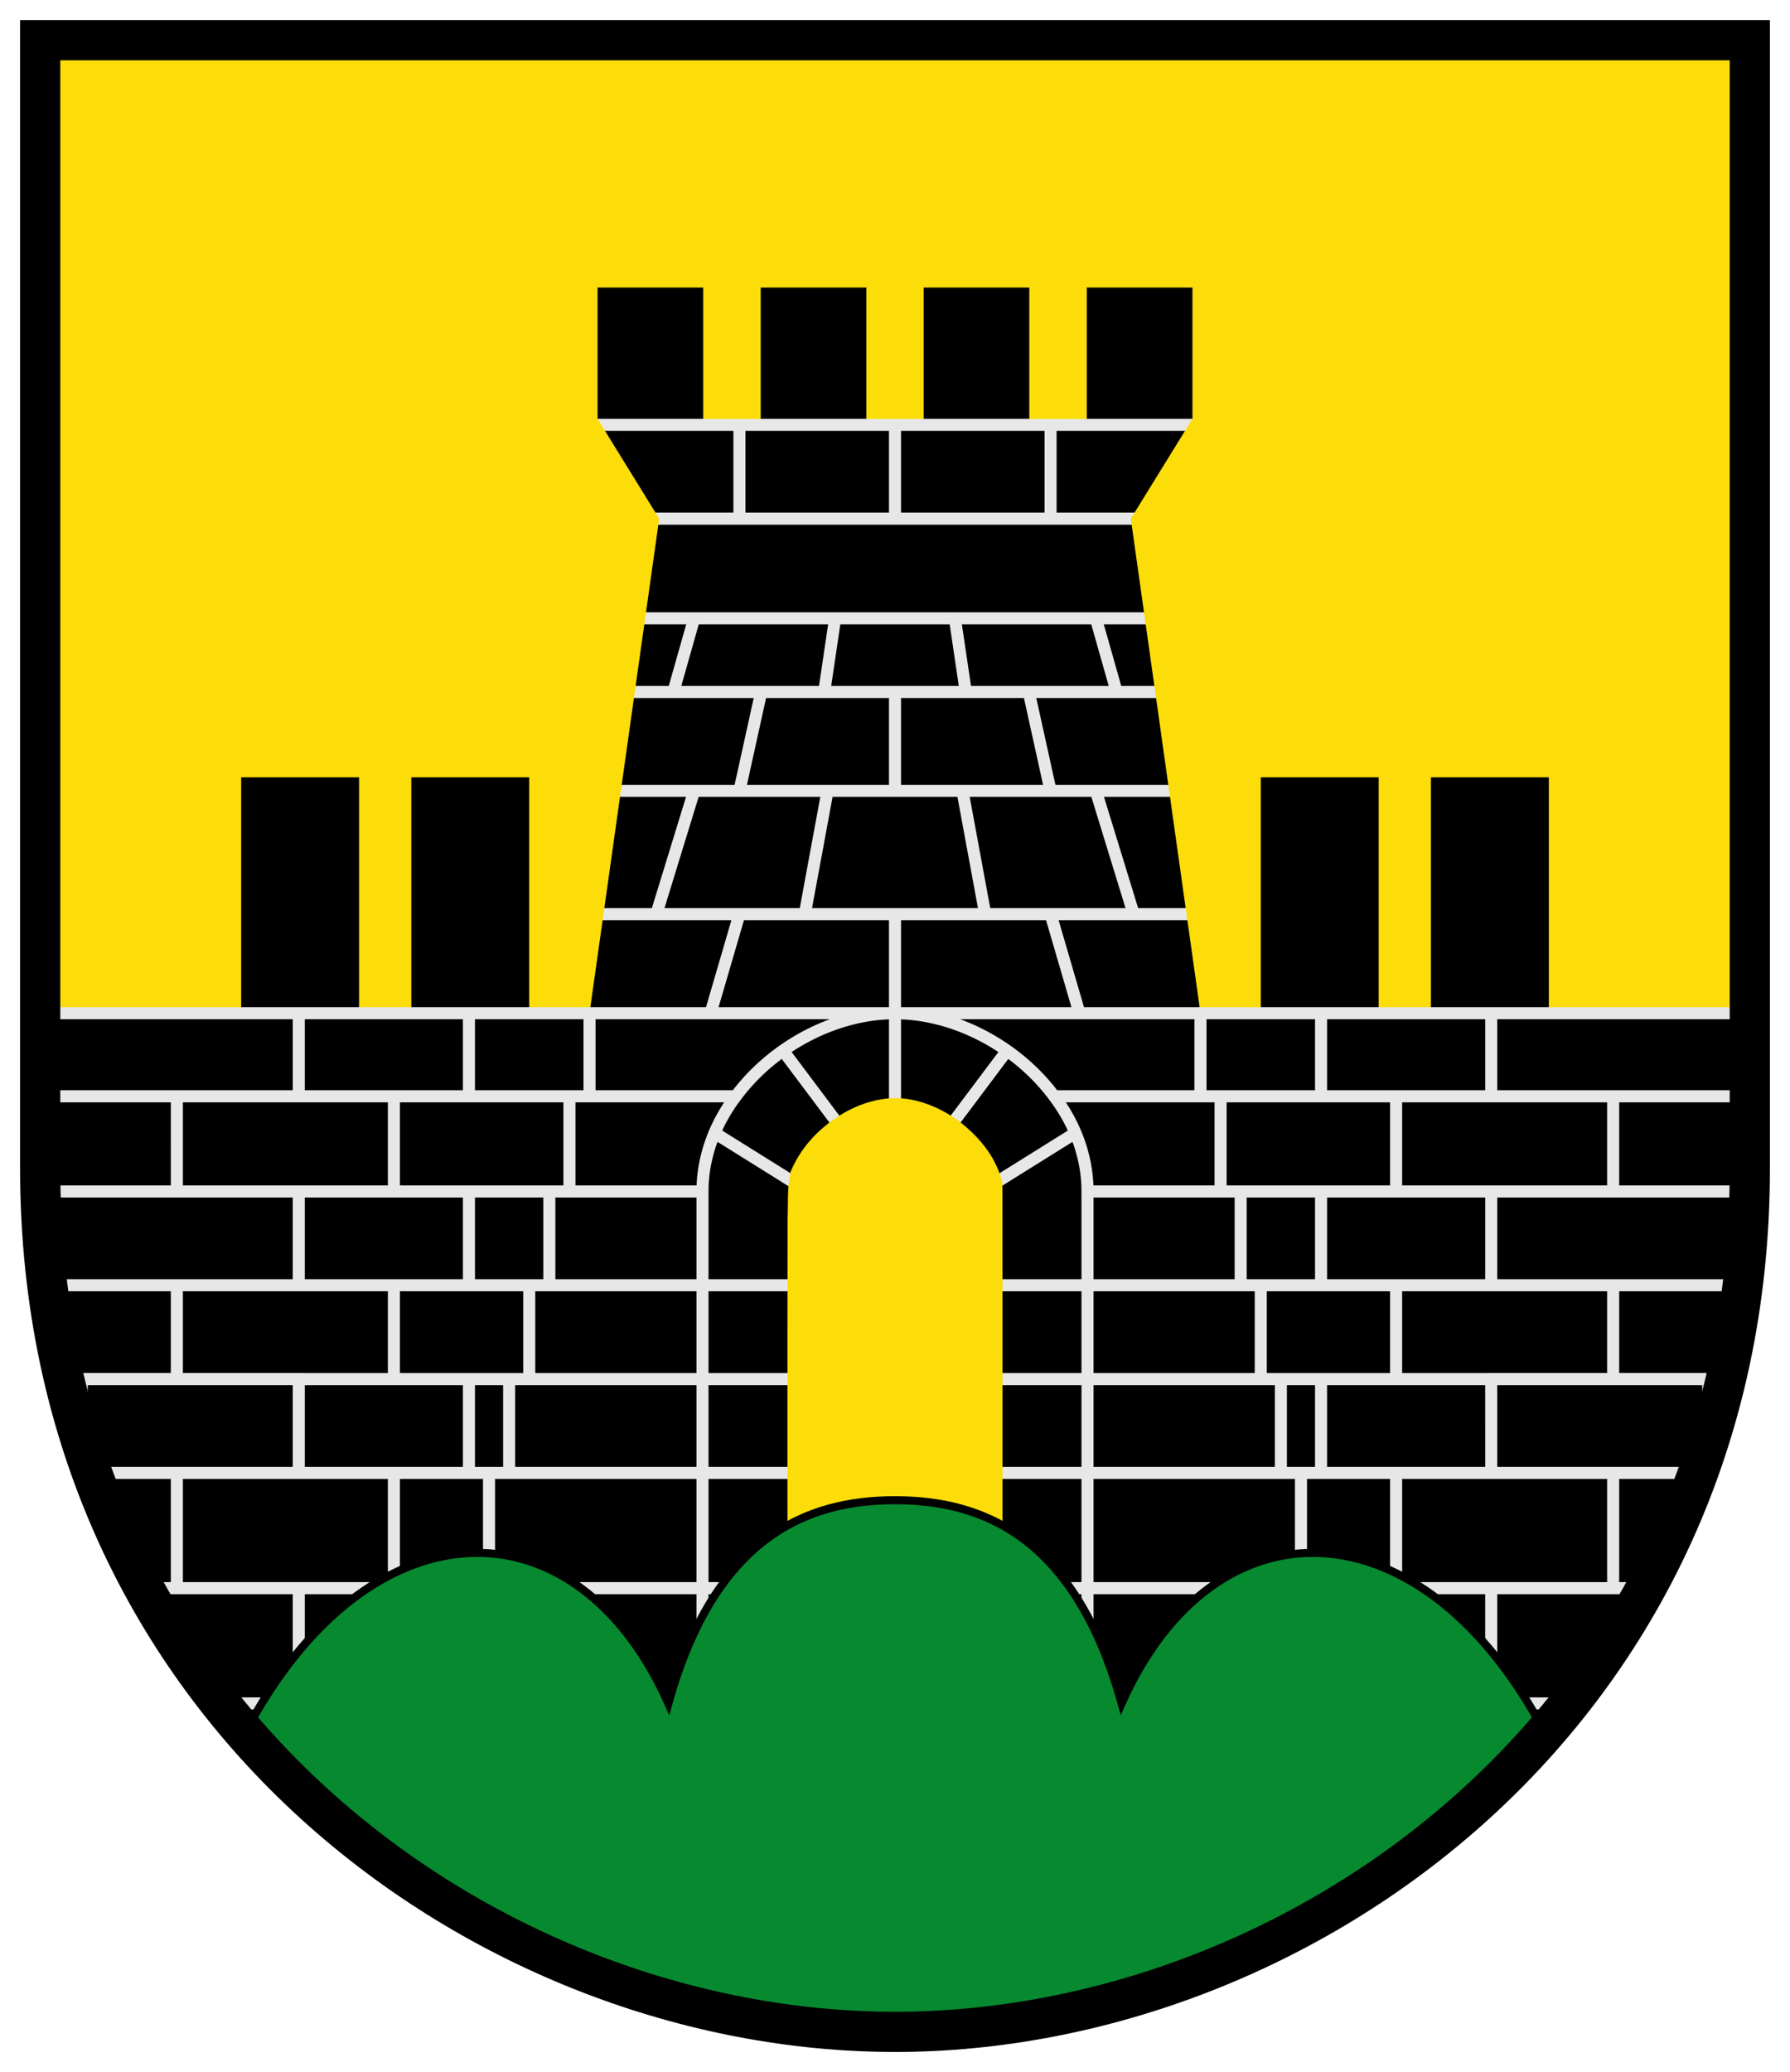 <svg height="515.355" width="445.333" xmlns="http://www.w3.org/2000/svg"><path style="display:inline;opacity:1;fill:#000;stroke:none;stroke-width:10;stroke-miterlimit:4;stroke-dasharray:none" d="M87.333 60.667v280.666C87.333 476.41 198.35 556.022 300 556.022s212.667-79.613 212.667-214.689V60.667z" transform="translate(-77.333 -50.667)"/><path style="opacity:1;fill:#fcdd09;stroke-width:3" d="M333.445 122.178h14.221v34.154h-14.22zm-40.556 0h14.222v34.154H292.89zm-40.555 0h14.22v34.154h-14.22z" transform="translate(-77.333 -50.667)"/><path style="opacity:1;fill:none;fill-opacity:1;stroke:#e7e7e7;stroke-width:3;stroke-miterlimit:4;stroke-dasharray:none" d="M386 156.332H214m47.296.002v23.332m23.806 24.784-2.714 18.323m.832 24.589-5.665 30.67M250.04 204.45l-5.193 18.323m5.193 24.589-9.421 30.67m20.678 0-7.193 24.634m12.614-79.893-5.421 24.589m53.602-42.912 2.714 18.323m-.832 24.589 5.665 30.67m27.516-73.582 5.193 18.323m-5.193 24.589 9.421 30.67m-20.678 0 7.193 24.634m-12.614-79.893 5.421 24.589m0-91.028v23.332M300 156.333v23.333m0 43.107v24.589m0 30.67v24.634m86-24.634H214m172-98.366H214m172 24.784H214m0 18.323h172m-172 24.589h172" transform="translate(-77.333 -50.667)"/><path style="display:inline;opacity:1;fill:#fcdd09;fill-opacity:1;stroke:none;stroke-width:3;stroke-miterlimit:4;stroke-dasharray:none" d="M87.334 60.666v242h50V244h29.332v58.666h13V244H209v58.666h15l17.334-123L226 154.832v-32.654h26.334v32.654h14.22v-32.654h26.335v32.654l14.222.002v-32.656h26.334v32.656h14.221v-32.656H374v32.656l-15.334 24.832 17.334 123h15V244h29.334v58.666h13V244h29.332v58.666h50v-242z" transform="translate(-77.333 -50.667)"/><g style="display:inline"><path style="display:inline;opacity:1;fill:#000;stroke:none;stroke-width:6;stroke-miterlimit:4;stroke-dasharray:none" d="m299.555 302.666-.211.002-.281.008-.155.004-.095.004c-14.39.521-26.42 7.989-34.094 15.86l.13-.137-.167.17-.012.01-.037.039-.18.183-.23.254.172-.18c-3.73 3.945-7.107 8.783-9.497 14.26l-.008.02-1.1 2.533-.546 2.684v.006c-1.149 5.65-.963 12.047-1.047 14.406l-.021.463v.564c-.096 29.612-.014 59.214-.041 88.742v.753l.039.697c1.062 19.424 17.322 26.156 28.908 26.103l.002.086h39.906l.686-.039.052-.004-.044.002c19.424-1.066 26.153-17.335 26.095-28.92l.086-.002c-.018-31.871.035-63.794-.027-95.713v-.013l-.01-3.25-.803-3.15-.004-.01c-3.257-12.73-11.906-21.542-18.695-26.65l-.117-.087-.32-.234-.1-.07c-6.81-4.858-16.784-9.483-28.235-9.393z" transform="translate(-77.333 -50.667)"/><path style="opacity:1;fill:none;fill-opacity:1;stroke:#e7e7e7;stroke-width:3;stroke-miterlimit:4;stroke-dasharray:none" d="M252.104 417h95.758m-95.734-23.333h95.769m-95.793-23.334h95.793M300 360.462v-57.796m27.752 9.448L300 349.108l-27.752-36.994m72.519 20.407L300 360.461l-44.767-27.94" transform="translate(-77.333 -50.667)"/><path style="display:inline;opacity:1;fill:#fcdd09;stroke:none;stroke-width:6;stroke-miterlimit:4;stroke-dasharray:none" d="m299.719 323.781-.07.002-.073.002c-7.843.284-14.835 4.452-19.771 9.526l-.022.023-.021.022c-2.237 2.358-4.169 5.156-5.51 8.23l-.211.486-.105.518c-.776 3.817-.52 7.84-.641 11.057l-.004.085v.086c-.096 29.593-.014 59.185-.041 88.762v.139l.008.138c.315 5.763 6.013 6.486 8.433 6.19l-.607.037h39.303l.136-.008c5.763-.315 6.486-6.013 6.19-8.434l.037.606c-.018-31.887.035-63.79-.027-95.684l-.002-.625-.155-.605c-1.677-6.553-6.327-11.545-10.933-15.01l-.05-.037-.054-.037c-4.316-3.078-9.852-5.515-15.81-5.469z" transform="translate(-77.333 -50.667)"/></g><path style="opacity:1;fill:#000;stroke:#e7e7e7;stroke-width:3" d="M194 445.667h58.104v28.666H194zm0 0h58.104v28.666H194zm153.897 0H406v28.666h-58.103zm-87.5-122.333c-5.272 6.98-8.293 15.164-8.293 23.666H219v-23.666zM252.104 347H214v23.333h38.104zm0 23.333H209v23.334h43.104zm0 23.334H204V417h48.104zm0 23.333H199v28.667h53.104zM300 302.666c-14.977 0-30.435 8.315-39.603 20.668H224v-20.668zm0 143H194v28.667h106zm-76-143h-30v20.668h30zm-5 20.668h-43.667V347H219zM214 347h-20v23.333h20zm-5 23.333h-33.667v23.334H209zm-5 23.334h-10V417h10zM199 417h-23.667v28.667H199zm-5 28.667h-42.333v28.666H194zm0-52h-42.333V417H194zM194 347h-42.333v23.333H194zm0-44.333h-42.333v20.667H194zm-72.666 20.666V347H87.479c-.045-1.891-.145-3.753-.145-5.666v-18zm30.333.001H87.333v-20.667h64.334zm23.666 0h-54V347h54zM121.334 417v28.666h-8.088A204.501 204.501 0 0 1 100.296 417zm0-46.666v23.332H93.352a219.328 219.328 0 0 1-4.176-23.332zm30.332 75.332v28.668h-19.412a204.593 204.593 0 0 1-19.008-28.668zM175.333 417h-54v28.667h54zm-23.667-23.334V417h-51.37c-.913-2.52-1.806-5.053-2.63-7.635v-15.699zm0-46.666v23.334h-62.49A233.275 233.275 0 0 1 87.479 347zm23.667 23.333h-54v23.334h54zm164.27-47c5.272 6.98 8.293 15.166 8.293 23.667H381v-23.666zM347.898 347H386v23.333h-38.103zm0 23.333H391v23.334h-43.103zm0 23.334H396V417h-48.103zm0 23.333H401v28.667h-53.103zM300 302.666c14.977 0 30.435 8.314 39.604 20.667H376v-20.667zm0 143h106v28.667H300zm76-143h30v20.668h-30zm5 20.668h43.667V347H381zM386 347h20v23.333h-20zm5 23.333h33.667v23.334H391zm5 23.334h10V417h-10zM401 417h23.667v28.667H401zm5 28.667h42.333v28.666H406zm0-52h42.333V417H406zM406 347h42.333v23.333H406zm0-44.333h42.333v20.667H406zm72.666 20.666V347h33.855c.045-1.891.145-3.753.145-5.666v-18zm-30.333.001h64.334v-20.667h-64.334zm-23.666 0h54V347h-54zM478.666 417v28.666h8.088A204.501 204.501 0 0 0 499.704 417zm0-46.666v23.332h27.982a219.328 219.328 0 0 0 4.176-23.332zm-30.332 75.332v28.668h19.412a204.593 204.593 0 0 0 19.008-28.668zM424.667 417h54v28.667h-54zm23.667-23.334V417h51.37c.913-2.52 1.806-5.053 2.63-7.635v-15.699zm0-46.666v23.334h62.49A233.275 233.275 0 0 0 512.521 347zm-23.667 23.333h54v23.334h-54z" transform="translate(-77.333 -50.667)"/><path style="display:inline;opacity:1;fill:#078930;fill-opacity:1;stroke:#000;stroke-width:2;stroke-miterlimit:4;stroke-dasharray:none" d="M300 423.793c-21.826 0-44.806 9.016-56.38 50.541-23.207-51.927-75.038-50.154-105.311 7.287 41.756 48.04 103.25 74.4 161.691 74.4 58.44 0 119.935-26.36 161.691-74.4-30.273-57.44-82.104-59.214-105.31-7.287-11.575-41.525-34.555-50.541-56.381-50.541z" transform="translate(-77.333 -50.667)"/><path style="opacity:1;fill:none;stroke:#000;stroke-width:10;stroke-miterlimit:4;stroke-dasharray:none" d="M87.333 60.667v280.666C87.333 476.41 198.35 556.022 300 556.022s212.667-79.613 212.667-214.689V60.667z" transform="translate(-77.333 -50.667)"/></svg>